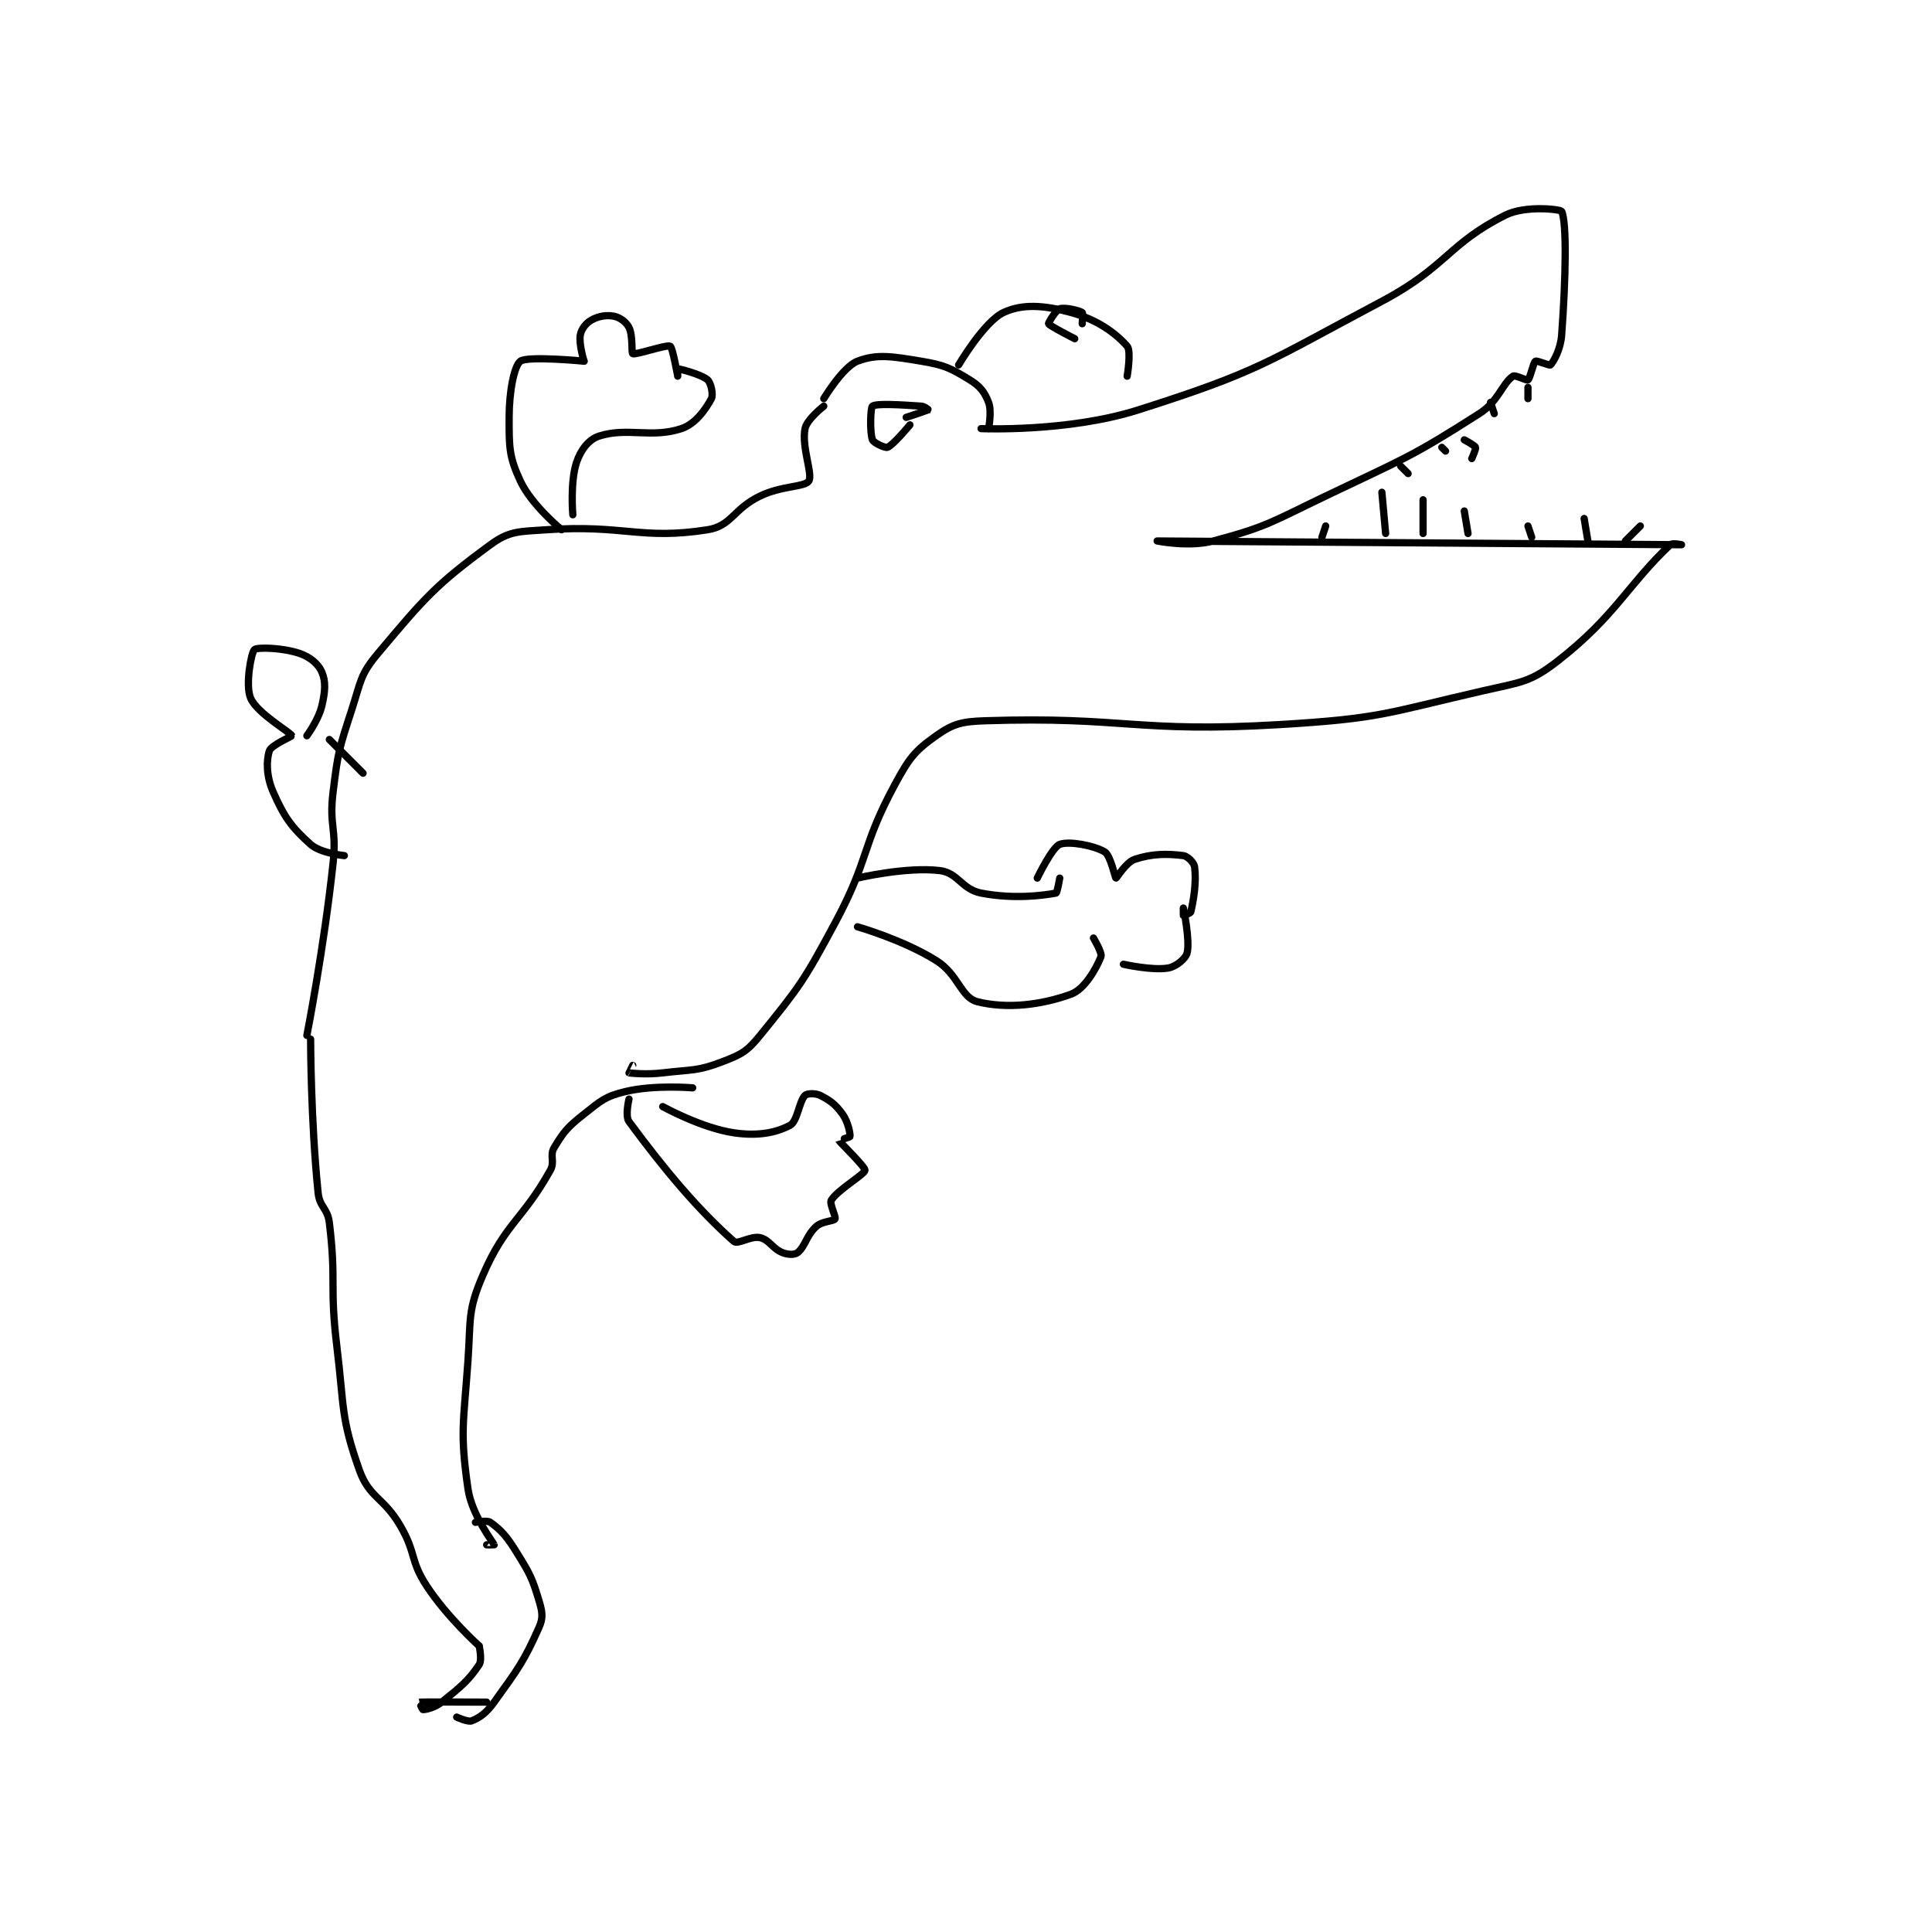 <?xml version="1.0" encoding="utf-8"?>
<!DOCTYPE svg PUBLIC "-//W3C//DTD SVG 1.1//EN" "http://www.w3.org/Graphics/SVG/1.1/DTD/svg11.dtd">
<svg viewBox="0 0 800 800" preserveAspectRatio="xMinYMin meet" xmlns="http://www.w3.org/2000/svg" version="1.1">
<g fill="none" stroke="black" stroke-linecap="round" stroke-linejoin="round" stroke-width="1.935">
<g transform="translate(103.803,87.52) scale(1.551) translate(-13,-67)">
<path id="0" d="M166 117 C166 117 171.104 108.499 175 107 C180.156 105.017 184.272 105.712 192 107 C198.289 108.048 199.872 108.866 205 112 C207.768 113.692 208.963 115.302 210 118 C210.917 120.383 210 125 210 125 "/>
<path id="1" d="M202 108 C202 108 208.816 96.419 214 94 C219.035 91.65 224.774 92.029 232 94 C239.007 95.911 243.837 99.415 247 103 C248.138 104.29 247 111 247 111 "/>
<path id="2" d="M208 125 C208 125 231.085 126.01 250 120 C282.204 109.767 284.193 107.347 315 91 C332.324 81.808 332.661 75.67 348 68 C353.343 65.329 362.748 66.461 363 67 C364.381 69.947 364.126 84.616 363 100 C362.72 103.832 360.853 107.147 360 108 C359.767 108.233 356.372 106.752 356 107 C355.405 107.397 354.595 111.603 354 112 C353.628 112.248 350.603 110.583 350 111 C347.098 113.009 346.144 117.707 341 121 C322.6 132.776 320.83 133.025 300 143 C285.552 149.919 284.409 151.157 270 155 C263.49 156.736 255 155 255 155 C255 155 395 156 395 156 C395 156 392.573 155.462 392 156 C380.716 166.601 377.402 174.986 362 187 C354.541 192.818 352.133 192.672 342 195 C315.983 200.977 314.746 202.391 288 204 C249.29 206.328 246.571 201.775 209 203 C202.753 203.204 200.471 203.833 196 207 C190.293 211.042 188.791 212.98 185 220 C175.864 236.917 178.353 239.593 169 257 C160.642 272.555 159.544 273.995 149 287 C145.553 291.251 144.047 292.059 139 294 C132.179 296.623 130.926 296.049 123 297 C118.639 297.523 114.323 297.081 114 297 C113.982 296.995 115 295 115 295 "/>
<path id="3" d="M166 119 C166 119 161.498 122.509 161 125 C160.018 129.911 163.155 137.268 162 139 C160.903 140.646 154.836 140.19 149 143 C141.831 146.452 141.376 150.993 135 152 C117.222 154.807 112.682 150.574 92 152 C84.653 152.507 82.118 152.247 77 156 C62.368 166.73 59.487 170.15 47 185 C42.19 190.72 42.477 192.363 40 200 C36.612 210.446 36.325 211.136 35 222 C33.887 231.13 36 231.715 35 241 C32.54 263.847 28 287 28 287 "/>
<path id="4" d="M131 301 C131 301 120.804 300.116 113 302 C107.675 303.285 106.566 304.395 102 308 C97.617 311.46 96.595 312.676 94 317 C92.759 319.068 94.285 320.7 93 323 C85.542 336.345 81.002 337.085 75 351 C70.85 360.62 71.801 362.587 71 374 C69.83 390.667 68.838 392.866 71 408 C72.017 415.122 77.784 422.351 78 423 C78.008 423.025 76 423 76 423 "/>
<path id="5" d="M29 288 C29 288 29.017 309.571 31 329 C31.4 332.917 33.519 333.058 34 337 C35.91 352.663 34.029 353.736 36 370 C38 386.502 37.016 388.928 42 403 C44.681 410.57 48.468 410.195 53 418 C57.252 425.322 55.494 427.134 60 434 C65.511 442.397 74 450 74 450 "/>
<path id="6" d="M73 417 C73 417 76.1 416.346 77 417 C79.883 419.096 81.352 420.722 84 425 C87.589 430.798 88.146 431.822 90 438 C90.877 440.922 91.121 442.479 90 445 C85.945 454.124 84.417 456.088 78 465 C75.912 467.9 74.179 469.128 72 470 C71.019 470.392 68 469 68 469 "/>
<path id="7" d="M74 450 C74 450 74.841 453.739 74 455 C71.198 459.203 69.053 460.958 64 465 C62.147 466.482 59.733 467 59 467 C58.853 467 57.971 465.003 58 465 C58.678 464.92 76 465 76 465 "/>
<path id="8" d="M175 245 C175 245 188.015 241.911 197 243 C201.843 243.587 202.833 248 208 249 C216.498 250.645 224.275 249.709 228 249 C228.328 248.938 229 245 229 245 "/>
<path id="9" d="M175 258 C175 258 187.099 261.437 196 267 C201.976 270.735 202.604 276.901 207 278 C214.833 279.958 223.936 278.932 232 276 C235.647 274.674 238.732 269.171 240 266 C240.404 264.991 238 261 238 261 "/>
<path id="10" d="M223 245 C223 245 226.948 236.798 229 236 C231.424 235.057 238.124 236.274 241 238 C242.569 238.941 243.779 244.945 244 245 C244.174 245.044 246.679 240.774 249 240 C253.643 238.452 257.682 238.46 262 239 C263.132 239.142 264.849 240.869 265 242 C265.526 245.948 264.774 250.647 264 254 C263.908 254.401 262.046 255.023 262 255 C261.969 254.985 262 253 262 253 C262 253 263.839 261.646 263 265 C262.625 266.499 260.061 268.636 258 269 C253.729 269.754 246 268 246 268 "/>
<path id="11" d="M96 152 C96 152 88.018 145.467 85 139 C81.938 132.438 82 129.928 82 122 C82 115.004 83.369 108.223 85 107 C86.946 105.541 102 107 102 107 "/>
<path id="12" d="M102 107 C102 107 100.563 102.404 101 100 C101.291 98.397 102.519 96.823 104 96 C105.86 94.967 108.008 94.602 110 95 C111.58 95.316 113.271 96.543 114 98 C115.093 100.186 114.614 104.824 115 105 C115.84 105.382 124.012 102.506 125 103 C125.658 103.329 127 110.999 127 111 C127 111 126.987 108.998 127 109 C127.434 109.054 133.261 110.454 135 112 C135.887 112.789 136.563 115.955 136 117 C134.448 119.883 131.752 123.749 128 125 C120.027 127.658 113.561 124.57 106 127 C103.245 127.886 101.098 130.706 100 134 C98.251 139.246 99 148 99 148 "/>
<path id="13" d="M38 239 C38 239 31.654 238.374 29 236 C23.884 231.422 21.943 228.688 19 222 C17.17 217.842 17.127 213.618 18 211 C18.491 209.527 24.042 207.118 24 207 C23.684 206.114 14.76 201.048 13 197 C11.504 193.559 13.134 184.8 14 184 C14.738 183.319 21.41 183.47 26 185 C28.853 185.951 31.078 187.849 32 190 C33.096 192.557 32.9 195.174 32 199 C31.106 202.801 28 207 28 207 "/>
<path id="14" d="M34 208 L43 217 "/>
<path id="15" d="M123 306 C123 306 133.298 311.72 142 313 C148.389 313.94 153.169 313.017 157 311 C158.96 309.969 159.429 304.571 161 303 C161.524 302.476 163.749 302.375 165 303 C167.658 304.329 169.094 305.379 171 308 C172.517 310.087 173.1 313.3 173 314 C172.975 314.175 169.994 314.987 170 315 C170.194 315.436 177.111 322.109 177 323 C176.857 324.141 169.711 328.22 168 331 C167.446 331.9 169.333 335.417 169 336 C168.635 336.639 165.593 336.566 164 338 C161.352 340.383 161.034 343.418 159 345 C158.221 345.606 156.447 345.579 155 345 C152.251 343.901 151.503 341.577 149 341 C146.553 340.435 143.023 342.906 142 342 C132.574 333.651 123.65 323.097 114 310 C112.9 308.507 114 304 114 304 "/>
<path id="16" d="M300 151 L299 154 "/>
<path id="17" d="M315 142 L316 153 "/>
<path id="18" d="M326 144 L326 153 "/>
<path id="19" d="M337 147 L338 153 "/>
<path id="20" d="M354 151 L355 154 "/>
<path id="21" d="M369 149 L370 155 "/>
<path id="22" d="M384 151 L380 155 "/>
<path id="23" d="M320 135 L322 137 "/>
<path id="24" d="M337 128 C337 128 339.78 129.45 340 130 C340.179 130.447 339 133 339 133 "/>
<path id="25" d="M344 118 L345 121 "/>
<path id="26" d="M331 130 L332 131 "/>
<path id="27" d="M354 114 L354 117 "/>
<path id="28" d="M189 124 C189 124 184.568 129.373 183 130 C182.403 130.239 179.291 128.799 179 128 C178.243 125.919 178.474 119.365 179 119 C180.099 118.24 186.194 118.613 192 119 C192.923 119.061 194.009 119.994 194 120 C193.948 120.039 188 122 188 122 "/>
<path id="29" d="M233 101 C233 101 226.288 97.576 226 97 C225.904 96.808 227.96 93.347 229 93 C230.359 92.547 234.218 93.478 235 94 C235.235 94.156 235 97 235 97 "/>
</g>
</g>
</svg>
